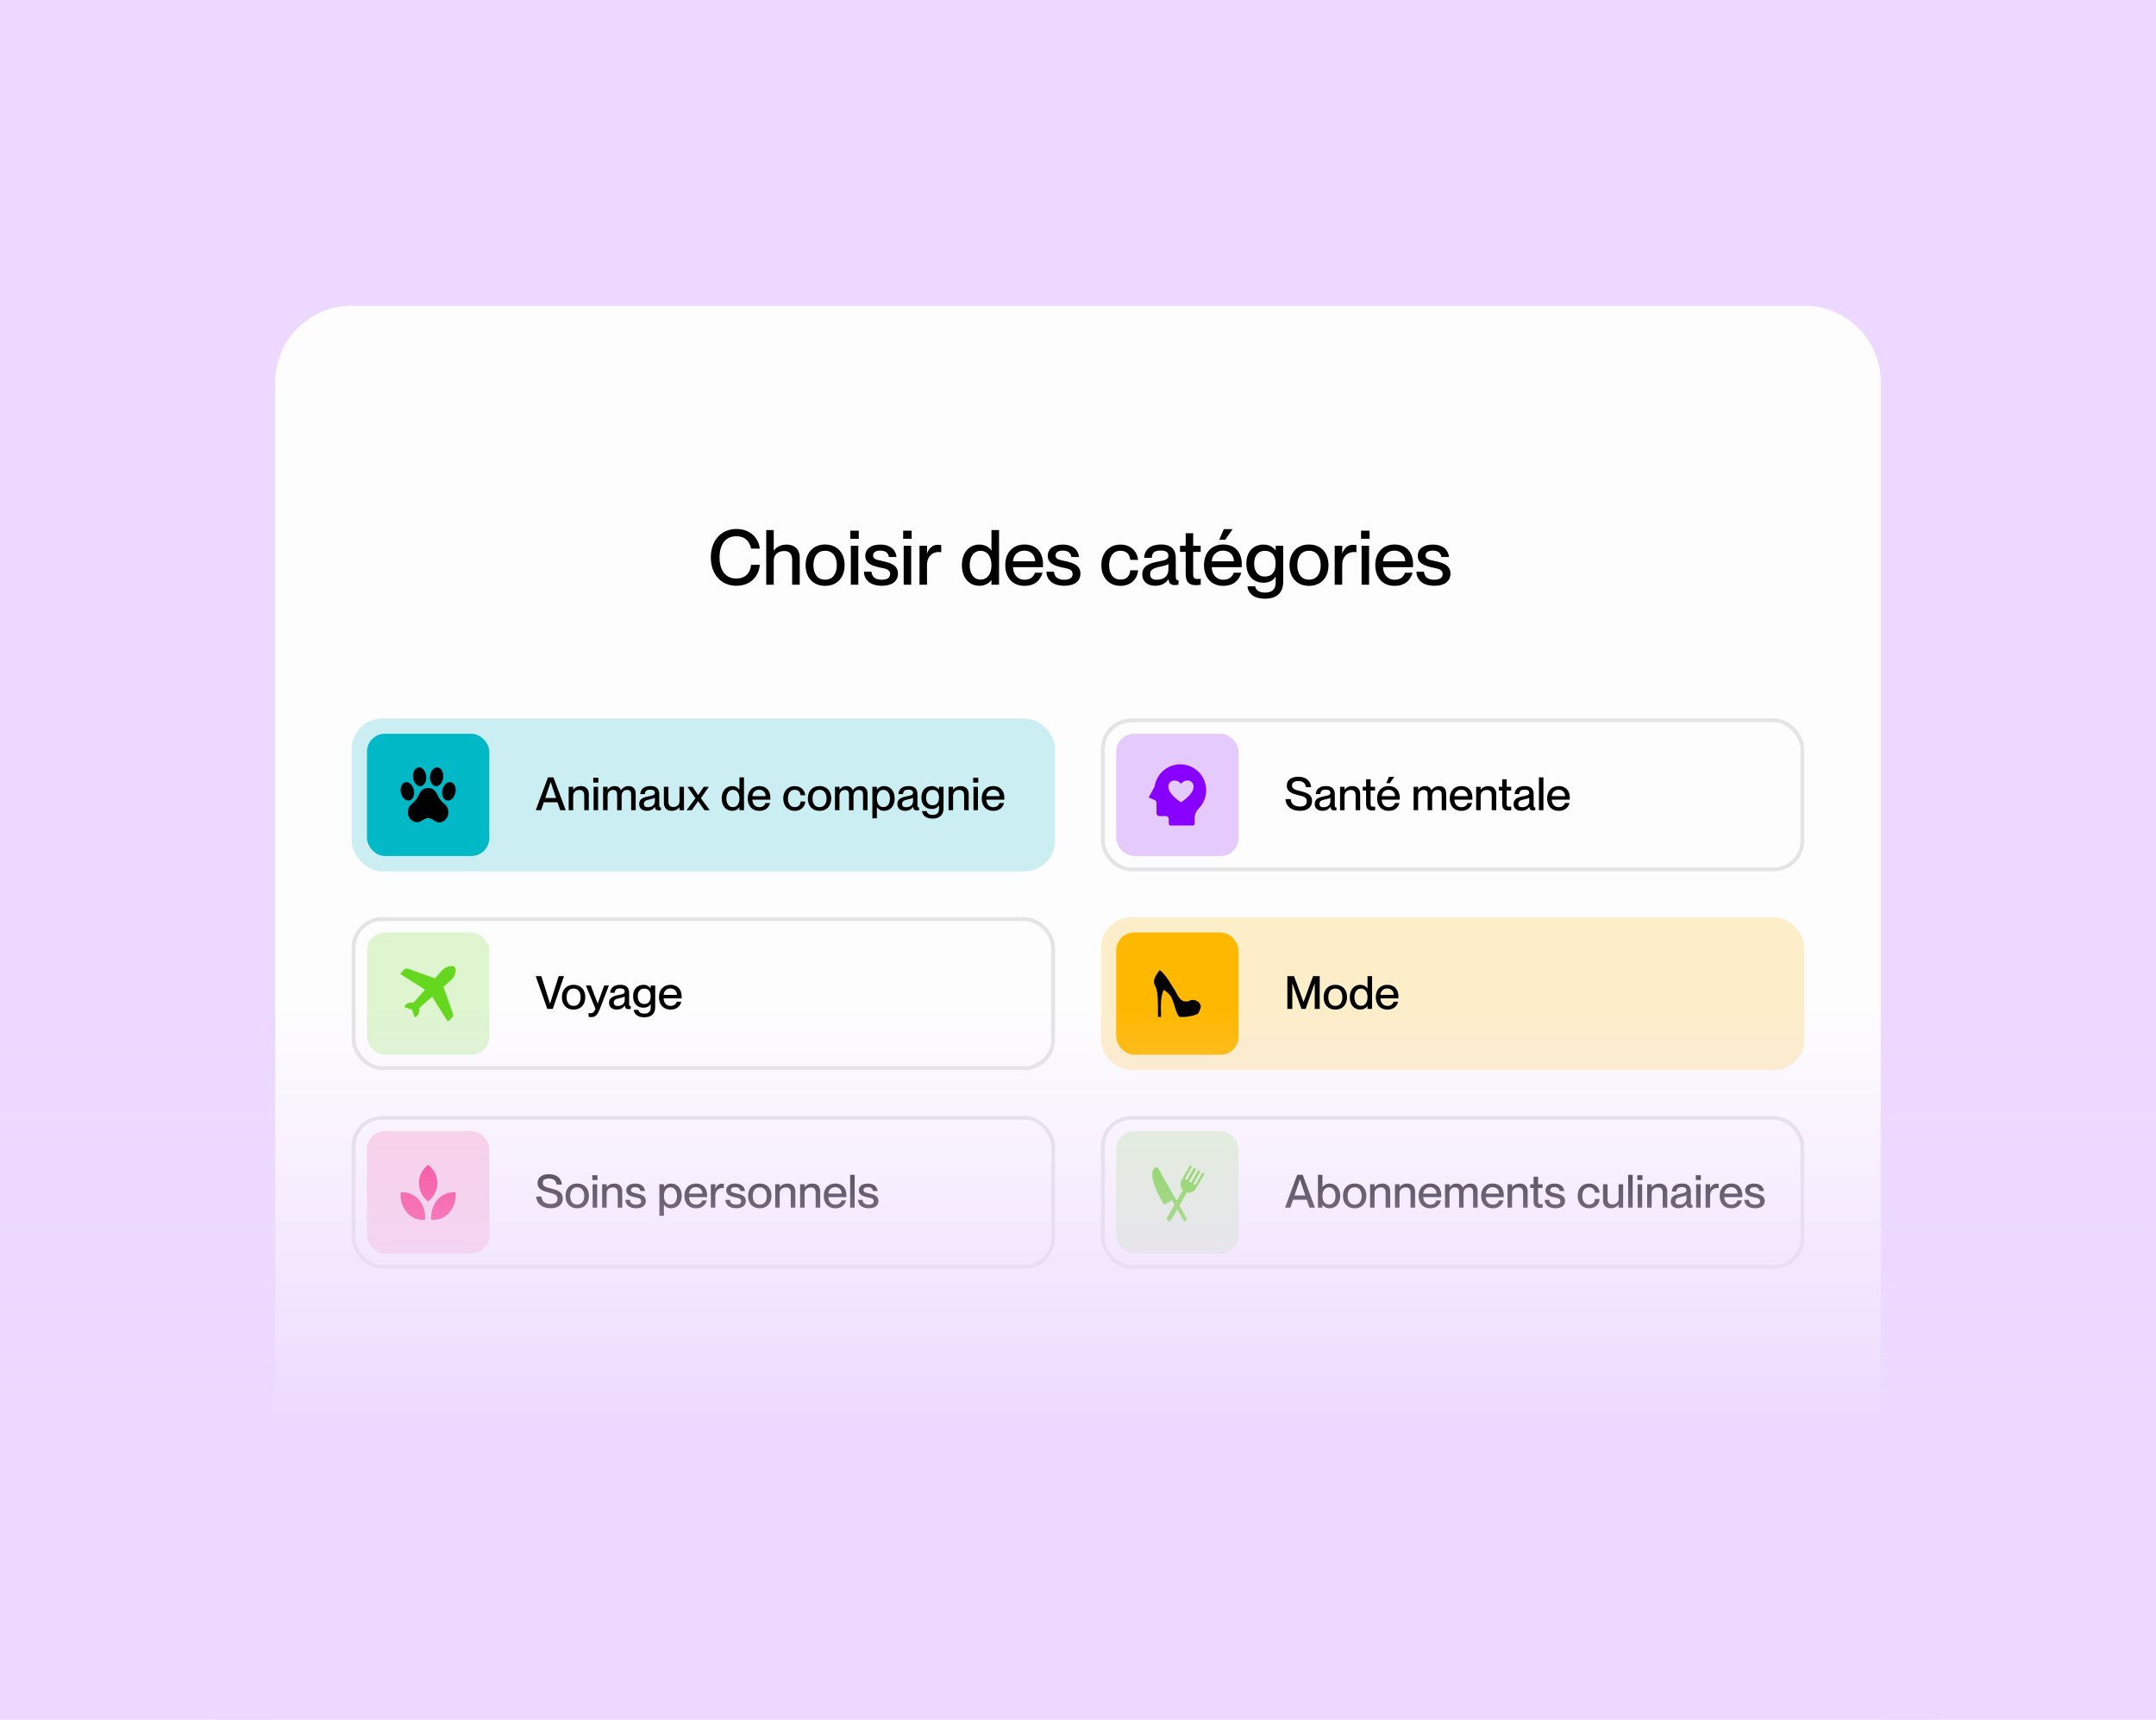 <svg width="564" height="450" viewBox="0 0 564 450" fill="none" xmlns="http://www.w3.org/2000/svg">
<rect width="564" height="450" fill="#EDD9FF"/>
<path d="M72 100C72 88.954 80.954 80 92 80H472C483.046 80 492 88.954 492 100V450H72V100Z" fill="#FDFDFD"/>
<rect opacity="0.2" x="92" y="188" width="184" height="40" rx="8" fill="#01B8C7"/>
<rect opacity="0.1" x="92.5" y="240.5" width="183" height="39" rx="7.5" stroke="black"/>
<rect opacity="0.1" x="92.5" y="292.5" width="183" height="39" rx="7.5" stroke="black"/>
<rect x="96" y="192" width="32" height="32" rx="4.706" fill="#01B8C7"/>
<g clip-path="url(#clip0_2806_1583)">
<path fill-rule="evenodd" clip-rule="evenodd" d="M111.495 203.076C111.639 204.429 110.985 205.606 110.035 205.707C109.085 205.807 108.198 204.792 108.055 203.439C107.912 202.087 108.566 200.909 109.516 200.809C110.466 200.708 111.352 201.723 111.495 203.076ZM115.94 203.445C116.084 202.093 115.43 200.915 114.479 200.815C113.529 200.714 112.643 201.729 112.5 203.082C112.356 204.435 113.01 205.612 113.96 205.713C114.911 205.813 115.797 204.798 115.94 203.445ZM117.219 211.875L117.171 211.715L117.075 211.46L117.011 211.3L116.835 210.98L116.595 210.676L116.274 210.388L115.906 210.052L115.602 209.764L115.313 209.445L115.073 209.125L114.849 208.789L114.609 208.341L114.465 208.037L114.288 207.702L114.064 207.334L113.808 206.998L113.632 206.822L113.455 206.662L113.215 206.486L112.927 206.358L112.559 206.23L112.19 206.182H111.806L111.437 206.23L110.909 206.422L110.396 206.774L110.06 207.11L109.852 207.43L109.644 207.798L109.371 208.357L109.115 208.853L108.827 209.237L108.474 209.684L107.433 210.644L107.337 210.724L107.097 211.06L106.905 211.444L106.793 211.923L106.729 212.355L106.713 212.835L106.761 213.155L106.905 213.602L107.113 214.018L107.337 214.306L107.626 214.594L108.01 214.85L108.458 215.057L108.795 215.137L109.307 215.153L109.804 215.042L110.108 214.898L110.236 214.802L110.524 214.642L110.797 214.482L111.037 214.338L111.293 214.226L111.501 214.13L111.742 214.066L111.998 214.05L112.302 214.098L112.527 214.146L112.895 214.322L113.343 214.546L113.712 214.786L114.048 214.978L114.384 215.121L114.705 215.185L114.977 215.201L115.201 215.185L115.554 215.089L116.002 214.882L116.322 214.658L116.659 214.322L116.899 214.002L117.107 213.57L117.235 213.155L117.283 212.803V212.435L117.267 212.227L117.219 211.875ZM119.117 207.453C119.411 206.134 118.893 204.897 117.961 204.689C117.029 204.482 116.034 205.383 115.74 206.702C115.446 208.021 115.963 209.258 116.896 209.466C117.828 209.673 118.822 208.772 119.117 207.453ZM108.26 206.702C108.554 208.021 108.037 209.258 107.104 209.466C106.172 209.673 105.178 208.772 104.883 207.453C104.589 206.134 105.107 204.897 106.039 204.689C106.971 204.482 107.966 205.383 108.26 206.702Z" fill="black"/>
</g>
<rect opacity="0.2" x="96" y="244" width="32" height="32" rx="4.706" fill="#64D71E"/>
<g clip-path="url(#clip1_2806_1583)">
<path d="M115.99 258.216L117.958 256.481C118.365 256.123 118.686 255.679 118.901 255.181C119.115 254.683 119.216 254.144 119.197 253.602C119.19 253.392 119.104 253.192 118.955 253.044C118.806 252.895 118.607 252.809 118.396 252.802C117.855 252.783 117.315 252.884 116.817 253.098C116.319 253.312 115.875 253.634 115.516 254.04L113.782 256.008L106.742 253.506C106.566 253.444 106.377 253.434 106.196 253.475C106.015 253.516 105.849 253.608 105.718 253.74L104.882 254.562C104.852 254.592 104.829 254.628 104.815 254.668C104.801 254.708 104.796 254.75 104.801 254.793C104.805 254.835 104.819 254.875 104.842 254.911C104.864 254.947 104.894 254.978 104.93 255L111.187 258.958L108.233 262.304L106.998 262.407C106.766 262.427 106.549 262.528 106.383 262.692L105.919 263.168C105.885 263.203 105.861 263.246 105.848 263.292C105.835 263.339 105.834 263.388 105.846 263.435C105.857 263.483 105.881 263.526 105.914 263.562C105.947 263.597 105.988 263.624 106.034 263.639L107.807 264.192L108.361 265.977C108.377 266.022 108.405 266.063 108.441 266.094C108.477 266.126 108.521 266.148 108.568 266.158C108.615 266.168 108.664 266.166 108.71 266.153C108.756 266.139 108.798 266.114 108.831 266.08L109.308 265.603C109.472 265.438 109.572 265.22 109.593 264.989L109.695 263.754L113.043 260.801L116.988 267.068C117.011 267.104 117.041 267.134 117.077 267.157C117.113 267.179 117.154 267.194 117.196 267.198C117.238 267.203 117.281 267.198 117.321 267.184C117.361 267.169 117.397 267.146 117.427 267.116L118.259 266.284C118.39 266.153 118.482 265.987 118.523 265.806C118.565 265.625 118.554 265.436 118.492 265.261L115.99 258.216Z" fill="#64D71E"/>
</g>
<rect opacity="0.2" x="96" y="296" width="32" height="32" rx="4.706" fill="#FD1774"/>
<g clip-path="url(#clip2_2806_1583)">
<path fill-rule="evenodd" clip-rule="evenodd" d="M112.527 305.253C113.757 306.438 114.4 307.963 114.4 309.601C114.4 311.238 113.698 312.763 112.527 313.949L112 314.401L111.474 313.949C110.244 312.763 109.6 311.238 109.6 309.601C109.6 307.963 110.244 306.382 111.474 305.253L112 304.801L112.527 305.253ZM105.43 312.001H104.801V312.709C104.801 314.479 105.378 316.073 106.479 317.312C107.581 318.552 108.998 319.201 110.519 319.201H110.571H111.201V318.493C111.201 316.722 110.624 315.129 109.522 313.889C108.42 312.65 107.004 312.001 105.43 312.001ZM119.201 312.001H118.571C117.05 312.001 115.581 312.65 114.479 313.889C113.378 315.129 112.801 316.781 112.801 318.493V319.201H113.43H113.483C115.004 319.201 116.42 318.552 117.522 317.312C118.624 316.073 119.201 314.42 119.201 312.709V312.001Z" fill="#FD1774"/>
</g>
<rect opacity="0.1" x="288.5" y="188.5" width="183" height="39" rx="7.5" stroke="black"/>
<rect opacity="0.2" x="288" y="240" width="184" height="40" rx="8" fill="#FFB800"/>
<rect opacity="0.1" x="288.5" y="292.5" width="183" height="39" rx="7.5" stroke="black"/>
<rect opacity="0.2" x="292" y="192" width="32" height="32" rx="4.706" fill="#8800FF"/>
<g clip-path="url(#clip3_2806_1583)">
<path fill-rule="evenodd" clip-rule="evenodd" d="M309.226 200.015C312.521 200.241 315.214 202.858 315.496 206.135C315.703 208.243 314.931 210.183 313.576 211.538C312.879 212.235 312.521 213.195 312.521 214.174V215.436C312.521 215.85 312.182 216.189 311.768 216.189H306.496C306.082 216.189 305.743 215.85 305.743 215.436V214.306C305.743 213.892 305.404 213.553 304.99 213.553H303.295C302.881 213.553 302.542 213.214 302.542 212.8V210.07C302.542 209.787 302.372 209.505 302.109 209.392L300.471 208.658L301.751 206.379C301.939 206.04 302.071 205.683 302.146 205.306C302.843 202.124 305.78 199.789 309.226 200.015ZM311.377 207.825C311.368 207.836 311.36 207.847 311.352 207.857C311.159 208.097 310.897 208.377 310.608 208.643C310.153 209.07 309.63 209.483 309.093 209.842C309.051 209.869 308.996 209.882 308.941 209.882C308.886 209.882 308.831 209.869 308.79 209.842C308.239 209.483 307.729 209.083 307.275 208.643C306.931 208.323 306.705 208.059 306.564 207.895C306.552 207.882 306.541 207.869 306.531 207.857C306.2 207.444 305.829 206.965 305.691 206.285C305.608 205.845 305.663 205.552 305.691 205.406C305.694 205.396 305.697 205.386 305.7 205.374C305.747 205.217 305.856 204.852 306.214 204.58C306.559 204.3 306.93 204.26 307.068 204.247C307.55 204.193 308.046 204.327 308.487 204.646C308.68 204.793 308.831 204.94 308.941 205.099C309.051 204.953 309.203 204.793 309.396 204.646C309.837 204.327 310.319 204.193 310.814 204.247C310.952 204.26 311.324 204.3 311.668 204.58C312.03 204.867 312.137 205.225 312.183 205.378C312.186 205.388 312.189 205.397 312.192 205.406C312.219 205.552 312.274 205.859 312.192 206.285C312.057 206.948 311.701 207.407 311.377 207.825Z" fill="#8800FF"/>
</g>
<rect x="292" y="244" width="32" height="32" rx="4.706" fill="#FFB800"/>
<path d="M314.097 263.178C313.621 261.452 311.684 261.667 311.663 261.67C311.654 261.67 311.642 261.674 311.633 261.68C310.86 262.073 310.201 262.167 309.616 261.966C308.885 261.717 308.283 261.025 307.662 259.72C307.584 259.554 307.49 259.387 307.387 259.223L305.599 256.376C304.62 254.814 303.475 253.911 303.464 253.901C303.423 253.872 303.364 253.878 303.334 253.917C302.288 255.221 301.422 256.607 302.156 257.918C302.217 258.026 302.286 258.154 302.349 258.297C302.351 258.301 302.351 258.303 302.353 258.307C302.399 258.405 302.439 258.512 302.473 258.62C302.967 260.203 302.938 262.991 302.913 265.688L302.909 266.018C302.909 266.045 302.919 266.068 302.938 266.086C302.955 266.103 302.98 266.115 303.003 266.115H303.634C303.659 266.115 303.683 266.103 303.701 266.084C303.718 266.066 303.727 266.041 303.727 266.016C303.634 263.128 303.62 260.414 304.463 258.985C304.823 259.233 306.285 260.296 306.597 261.361C306.805 261.852 306.987 262.382 307.159 262.91C307.161 262.915 307.163 262.921 307.165 262.927C307.226 263.114 307.285 263.302 307.345 263.488C307.819 264.984 308.188 266.167 308.815 266.113C310.453 266.157 311.891 265.921 313.091 265.407C313.34 265.301 313.537 265.104 313.644 264.856C313.818 264.454 314 263.861 314.093 263.544C314.105 263.503 314.112 263.464 314.114 263.422C314.118 263.412 314.118 263.401 314.116 263.391V263.381C314.122 263.314 314.114 263.244 314.097 263.178Z" fill="black"/>
<rect opacity="0.2" x="292" y="296" width="32" height="32" rx="4.706" fill="#64D71E"/>
<path d="M312.828 309.894C312.739 310.05 312.543 310.103 312.389 310.013C312.235 309.923 312.183 309.724 312.272 309.569L314.007 306.523L313.459 306.203L311.724 309.248C311.635 309.404 311.439 309.457 311.286 309.367C311.132 309.277 311.079 309.079 311.168 308.923L312.903 305.877L312.356 305.557L310.621 308.603C310.532 308.758 310.336 308.812 310.182 308.722C310.028 308.632 309.975 308.433 310.064 308.277L311.799 305.232L311.304 304.941L309.103 308.804C308.612 309.665 308.763 310.722 309.403 311.41L307.812 314.202L302.958 305.684C302.82 305.442 302.516 305.359 302.277 305.499C301.885 305.728 301.622 306.095 301.495 306.59C300.875 309.019 303.914 314.251 304.262 314.84L304.515 315.266L306.578 314.059L307.236 315.213L305.316 318.583C305.144 318.885 305.246 319.271 305.544 319.445C305.841 319.619 306.222 319.516 306.394 319.214L307.955 316.474L309.551 319.276C309.689 319.518 309.994 319.601 310.233 319.462C310.472 319.322 310.553 319.013 310.415 318.771L308.531 315.463L310.481 312.04C311.389 312.258 312.368 311.862 312.858 311.001L315.059 307.138L314.563 306.849L312.828 309.894Z" fill="#64D71E"/>
<path d="M196.467 143.56C196.207 142.16 195.327 140.32 192.587 140.32C189.427 140.32 188.227 143 188.227 145.84C188.227 148.7 189.427 151.38 192.587 151.38C195.347 151.38 196.327 149.54 196.467 147.8H198.767C198.447 150.98 196.227 153.28 192.607 153.28C188.547 153.28 185.947 150.16 185.947 145.86C185.947 141.54 188.567 138.42 192.627 138.42C196.227 138.42 198.427 140.7 198.767 143.56H196.467ZM207.224 146.46C207.224 145.1 206.624 144.18 205.164 144.18C203.484 144.18 202.404 145.2 202.404 146.74V153H200.444V138.7H202.404V144.08H202.444C202.984 143.3 204.044 142.5 205.804 142.5C207.684 142.5 209.204 143.58 209.204 145.92V153H207.224V146.46ZM215.846 153.3C212.666 153.3 210.746 151.1 210.746 147.9C210.746 144.72 212.666 142.48 215.846 142.48C219.026 142.48 220.946 144.7 220.946 147.88C220.946 151.08 219.026 153.3 215.846 153.3ZM215.846 151.68C217.926 151.68 218.906 150.02 218.906 147.9C218.906 145.76 217.926 144.12 215.846 144.12C213.746 144.12 212.786 145.76 212.786 147.9C212.786 150.02 213.746 151.68 215.846 151.68ZM222.433 138.86H224.653V140.98H222.433V138.86ZM222.573 142.8H224.533V153H222.573V142.8ZM230.997 146.84C232.857 147.28 234.897 147.82 234.897 150.1C234.897 152.08 233.377 153.28 230.697 153.28C227.597 153.28 226.057 151.68 225.997 149.6H227.977C228.077 150.78 228.777 151.7 230.677 151.7C232.397 151.7 232.857 150.94 232.857 150.2C232.857 148.92 231.497 148.78 230.177 148.5C228.397 148.1 226.357 147.56 226.357 145.44C226.357 143.68 227.777 142.5 230.257 142.5C233.037 142.5 234.377 144 234.517 145.76H232.537C232.397 144.98 231.997 144.08 230.277 144.08C228.977 144.08 228.397 144.6 228.397 145.36C228.397 146.42 229.537 146.5 230.997 146.84ZM236.261 138.86H238.481V140.98H236.261V138.86ZM236.401 142.8H238.361V153H236.401V142.8ZM240.542 142.8H242.502V144.74H242.542C243.062 143.46 243.902 142.56 245.282 142.56C245.642 142.56 245.922 142.58 246.222 142.62V144.5C245.962 144.46 245.782 144.44 245.562 144.44C243.782 144.44 242.502 145.78 242.502 147.72V153H240.542V142.8ZM259.325 144.04H259.365V138.7H261.345V153H259.365V151.8H259.325C258.785 152.52 257.785 153.28 256.185 153.28C253.585 153.28 251.625 151.26 251.625 147.9C251.625 144.54 253.585 142.5 256.185 142.5C257.785 142.5 258.785 143.24 259.325 144.04ZM256.505 151.66C258.265 151.66 259.365 150.2 259.365 147.9C259.365 145.58 258.265 144.14 256.505 144.14C254.585 144.14 253.665 145.9 253.665 147.9C253.665 149.9 254.585 151.66 256.505 151.66ZM268.013 153.3C264.773 153.3 262.973 151 262.973 147.88C262.973 144.68 264.893 142.48 268.013 142.48C271.113 142.48 272.853 144.52 272.853 147.68C272.853 147.96 272.853 148.26 272.833 148.42H264.993C265.033 150.14 266.033 151.7 268.053 151.7C269.853 151.7 270.533 150.54 270.733 149.86H272.713C272.193 151.82 270.693 153.3 268.013 153.3ZM267.953 144.08C266.313 144.08 265.113 145.2 264.993 146.88H270.793C270.793 145.28 269.693 144.08 267.953 144.08ZM278.731 146.84C280.591 147.28 282.631 147.82 282.631 150.1C282.631 152.08 281.111 153.28 278.431 153.28C275.331 153.28 273.791 151.68 273.731 149.6H275.711C275.811 150.78 276.511 151.7 278.411 151.7C280.131 151.7 280.591 150.94 280.591 150.2C280.591 148.92 279.231 148.78 277.911 148.5C276.131 148.1 274.091 147.56 274.091 145.44C274.091 143.68 275.511 142.5 277.991 142.5C280.771 142.5 282.111 144 282.251 145.76H280.271C280.131 144.98 279.731 144.08 278.011 144.08C276.711 144.08 276.131 144.6 276.131 145.36C276.131 146.42 277.271 146.5 278.731 146.84ZM295.67 146.5C295.59 145.44 294.99 144.12 293.11 144.12C290.95 144.12 290.15 145.98 290.15 147.9C290.15 149.82 290.95 151.66 293.11 151.66C294.99 151.66 295.59 150.38 295.67 149.22H297.71C297.57 151.56 295.73 153.3 293.13 153.3C290.09 153.3 288.11 151.1 288.11 147.9C288.11 144.7 290.09 142.5 293.11 142.5C295.73 142.5 297.47 144.2 297.71 146.5H295.67ZM302.152 153.28C300.112 153.28 298.812 152.1 298.812 150.36C298.812 148.08 300.532 147.42 303.072 146.92C304.672 146.62 305.652 146.42 305.652 145.42C305.652 144.68 305.212 144.06 303.712 144.06C301.932 144.06 301.392 144.62 301.292 145.98H299.292C299.392 144.02 300.672 142.48 303.792 142.48C305.892 142.48 307.572 143.36 307.572 146V150.68C307.572 151.42 307.672 151.8 308.052 151.8C308.112 151.8 308.172 151.8 308.292 151.78V152.98C307.952 153.06 307.612 153.1 307.292 153.1C306.332 153.1 305.792 152.72 305.692 151.56H305.652C304.972 152.62 303.812 153.28 302.152 153.28ZM302.592 151.7C304.352 151.7 305.652 150.8 305.652 149.02V147.56C305.332 147.86 304.452 148.08 303.412 148.3C301.612 148.68 300.872 149.16 300.872 150.22C300.872 151.18 301.372 151.7 302.592 151.7ZM308.69 142.8H310.17V139.52H312.13V142.8H314.09V144.42H312.13V150.18C312.13 151.26 312.43 151.5 313.27 151.5C313.59 151.5 313.75 151.48 314.11 151.42V153C313.59 153.1 313.29 153.12 312.85 153.12C311.19 153.12 310.17 152.48 310.17 150.12V144.42H308.69V142.8ZM320.145 138.46H322.445L320.525 141.22H318.965L320.145 138.46ZM320.005 153.3C316.765 153.3 314.965 151 314.965 147.88C314.965 144.68 316.885 142.48 320.005 142.48C323.105 142.48 324.845 144.52 324.845 147.68C324.845 147.96 324.845 148.26 324.825 148.42H316.985C317.025 150.14 318.025 151.7 320.045 151.7C321.845 151.7 322.525 150.54 322.725 149.86H324.705C324.185 151.82 322.685 153.3 320.005 153.3ZM319.945 144.08C318.305 144.08 317.105 145.2 316.985 146.88H322.785C322.785 145.28 321.685 144.08 319.945 144.08ZM333.719 152.32V150.94H333.679C333.119 151.76 332.179 152.48 330.539 152.48C327.999 152.48 326.039 150.76 326.039 147.5C326.039 144.22 327.999 142.5 330.539 142.5C332.179 142.5 333.119 143.28 333.679 144H333.719V142.8H335.679V152.2C335.679 155.28 333.819 156.66 330.899 156.66C327.979 156.66 326.519 155.26 326.319 153.42H328.339C328.539 154.34 329.239 155.06 330.899 155.06C332.759 155.06 333.719 154.24 333.719 152.32ZM330.899 144.14C328.979 144.14 328.079 145.58 328.079 147.5C328.079 149.42 328.979 150.86 330.899 150.86C332.659 150.86 333.699 149.72 333.699 147.5C333.699 145.26 332.659 144.14 330.899 144.14ZM342.429 153.3C339.249 153.3 337.329 151.1 337.329 147.9C337.329 144.72 339.249 142.48 342.429 142.48C345.609 142.48 347.529 144.7 347.529 147.88C347.529 151.08 345.609 153.3 342.429 153.3ZM342.429 151.68C344.509 151.68 345.489 150.02 345.489 147.9C345.489 145.76 344.509 144.12 342.429 144.12C340.329 144.12 339.369 145.76 339.369 147.9C339.369 150.02 340.329 151.68 342.429 151.68ZM349.155 142.8H351.115V144.74H351.155C351.675 143.46 352.515 142.56 353.895 142.56C354.255 142.56 354.535 142.58 354.835 142.62V144.5C354.575 144.46 354.395 144.44 354.175 144.44C352.395 144.44 351.115 145.78 351.115 147.72V153H349.155V142.8ZM356.046 138.86H358.266V140.98H356.046V138.86ZM356.186 142.8H358.146V153H356.186V142.8ZM364.81 153.3C361.57 153.3 359.77 151 359.77 147.88C359.77 144.68 361.69 142.48 364.81 142.48C367.91 142.48 369.65 144.52 369.65 147.68C369.65 147.96 369.65 148.26 369.63 148.42H361.79C361.83 150.14 362.83 151.7 364.85 151.7C366.65 151.7 367.33 150.54 367.53 149.86H369.51C368.99 151.82 367.49 153.3 364.81 153.3ZM364.75 144.08C363.11 144.08 361.91 145.2 361.79 146.88H367.59C367.59 145.28 366.49 144.08 364.75 144.08ZM375.528 146.84C377.388 147.28 379.428 147.82 379.428 150.1C379.428 152.08 377.908 153.28 375.228 153.28C372.128 153.28 370.588 151.68 370.528 149.6H372.508C372.608 150.78 373.308 151.7 375.208 151.7C376.928 151.7 377.388 150.94 377.388 150.2C377.388 148.92 376.028 148.78 374.708 148.5C372.928 148.1 370.888 147.56 370.888 145.44C370.888 143.68 372.308 142.5 374.788 142.5C377.568 142.5 378.908 144 379.048 145.76H377.068C376.928 144.98 376.528 144.08 374.808 144.08C373.508 144.08 372.928 144.6 372.928 145.36C372.928 146.42 374.068 146.5 375.528 146.84Z" fill="black"/>
<path d="M145.844 209.936H142.256L141.548 212H140.156L143.348 203.42H144.776L147.992 212H146.552L145.844 209.936ZM142.64 208.82H145.46L144.068 204.644H144.044L142.64 208.82ZM148.769 212V205.88H149.945V206.648H149.969C150.293 206.18 150.929 205.7 151.985 205.7C153.113 205.7 154.025 206.348 154.025 207.752V212H152.837V208.076C152.837 207.26 152.477 206.708 151.601 206.708C150.593 206.708 149.945 207.32 149.945 208.244V212H148.769ZM155.2 203.516H156.532V204.788H155.2V203.516ZM155.284 205.88H156.46V212H155.284V205.88ZM157.769 212V205.88H158.945V206.648H158.969C159.293 206.18 159.857 205.7 160.781 205.7C161.633 205.7 162.149 206.084 162.401 206.768H162.425C162.869 206.18 163.481 205.7 164.429 205.7C165.665 205.7 166.289 206.444 166.289 207.752V212H165.113V208.076C165.113 207.26 164.945 206.708 164.045 206.708C163.169 206.708 162.617 207.32 162.617 208.244V212H161.441V208.076C161.441 207.26 161.273 206.708 160.373 206.708C159.497 206.708 158.945 207.32 158.945 208.244V212H157.769ZM169.211 212.168C167.987 212.168 167.207 211.46 167.207 210.416C167.207 209.048 168.239 208.652 169.763 208.352C170.723 208.172 171.311 208.052 171.311 207.452C171.311 207.008 171.047 206.636 170.147 206.636C169.079 206.636 168.755 206.972 168.695 207.788H167.495C167.555 206.612 168.323 205.688 170.195 205.688C171.455 205.688 172.463 206.216 172.463 207.8V210.608C172.463 211.052 172.523 211.28 172.751 211.28C172.787 211.28 172.823 211.28 172.895 211.268V211.988C172.691 212.036 172.487 212.06 172.295 212.06C171.719 212.06 171.395 211.832 171.335 211.136H171.311C170.903 211.772 170.207 212.168 169.211 212.168ZM169.475 211.22C170.531 211.22 171.311 210.68 171.311 209.612V208.736C171.119 208.916 170.591 209.048 169.967 209.18C168.887 209.408 168.443 209.696 168.443 210.332C168.443 210.908 168.743 211.22 169.475 211.22ZM174.857 209.792C174.857 210.62 175.217 211.172 176.093 211.172C177.101 211.172 177.749 210.56 177.749 209.636V205.88H178.925V212H177.749V211.232H177.725C177.401 211.7 176.765 212.168 175.709 212.168C174.581 212.168 173.669 211.52 173.669 210.116V205.88H174.857V209.792ZM179.816 205.88H181.172L182.624 208.064H182.648L184.088 205.88H185.432L183.344 208.868L185.672 212H184.28L182.636 209.66H182.612L180.992 212H179.612L181.928 208.868L179.816 205.88ZM193.414 206.624H193.438V203.42H194.626V212H193.438V211.28H193.414C193.09 211.712 192.49 212.168 191.53 212.168C189.97 212.168 188.794 210.956 188.794 208.94C188.794 206.924 189.97 205.7 191.53 205.7C192.49 205.7 193.09 206.144 193.414 206.624ZM191.722 211.196C192.778 211.196 193.438 210.32 193.438 208.94C193.438 207.548 192.778 206.684 191.722 206.684C190.57 206.684 190.018 207.74 190.018 208.94C190.018 210.14 190.57 211.196 191.722 211.196ZM198.626 212.18C196.682 212.18 195.602 210.8 195.602 208.928C195.602 207.008 196.754 205.688 198.626 205.688C200.486 205.688 201.53 206.912 201.53 208.808C201.53 208.976 201.53 209.156 201.518 209.252H196.814C196.838 210.284 197.438 211.22 198.65 211.22C199.73 211.22 200.138 210.524 200.258 210.116H201.446C201.134 211.292 200.234 212.18 198.626 212.18ZM198.59 206.648C197.606 206.648 196.886 207.32 196.814 208.328H200.294C200.294 207.368 199.634 206.648 198.59 206.648ZM209.431 208.1C209.383 207.464 209.023 206.672 207.895 206.672C206.599 206.672 206.119 207.788 206.119 208.94C206.119 210.092 206.599 211.196 207.895 211.196C209.023 211.196 209.383 210.428 209.431 209.732H210.655C210.571 211.136 209.467 212.18 207.907 212.18C206.083 212.18 204.895 210.86 204.895 208.94C204.895 207.02 206.083 205.7 207.895 205.7C209.467 205.7 210.511 206.72 210.655 208.1H209.431ZM214.389 212.18C212.481 212.18 211.329 210.86 211.329 208.94C211.329 207.032 212.481 205.688 214.389 205.688C216.297 205.688 217.449 207.02 217.449 208.928C217.449 210.848 216.297 212.18 214.389 212.18ZM214.389 211.208C215.637 211.208 216.225 210.212 216.225 208.94C216.225 207.656 215.637 206.672 214.389 206.672C213.129 206.672 212.553 207.656 212.553 208.94C212.553 210.212 213.129 211.208 214.389 211.208ZM218.425 212V205.88H219.601V206.648H219.625C219.949 206.18 220.513 205.7 221.437 205.7C222.289 205.7 222.805 206.084 223.057 206.768H223.081C223.525 206.18 224.137 205.7 225.085 205.7C226.321 205.7 226.945 206.444 226.945 207.752V212H225.769V208.076C225.769 207.26 225.601 206.708 224.701 206.708C223.825 206.708 223.273 207.32 223.273 208.244V212H222.097V208.076C222.097 207.26 221.929 206.708 221.029 206.708C220.153 206.708 219.601 207.32 219.601 208.244V212H218.425ZM229.41 211.244H229.386V214.124H228.21V205.88H229.386V206.6H229.41C229.746 206.168 230.334 205.7 231.294 205.7C232.854 205.7 234.042 206.924 234.042 208.94C234.042 210.956 232.854 212.168 231.294 212.168C230.334 212.168 229.746 211.736 229.41 211.244ZM231.102 206.684C230.046 206.684 229.398 207.548 229.398 208.94C229.398 210.32 230.046 211.196 231.102 211.196C232.254 211.196 232.806 210.14 232.806 208.94C232.806 207.74 232.254 206.684 231.102 206.684ZM236.747 212.168C235.523 212.168 234.743 211.46 234.743 210.416C234.743 209.048 235.775 208.652 237.299 208.352C238.259 208.172 238.847 208.052 238.847 207.452C238.847 207.008 238.583 206.636 237.683 206.636C236.615 206.636 236.291 206.972 236.231 207.788H235.031C235.091 206.612 235.859 205.688 237.731 205.688C238.991 205.688 239.999 206.216 239.999 207.8V210.608C239.999 211.052 240.059 211.28 240.287 211.28C240.323 211.28 240.359 211.28 240.431 211.268V211.988C240.227 212.036 240.023 212.06 239.831 212.06C239.255 212.06 238.931 211.832 238.871 211.136H238.847C238.439 211.772 237.743 212.168 236.747 212.168ZM237.011 211.22C238.067 211.22 238.847 210.68 238.847 209.612V208.736C238.655 208.916 238.127 209.048 237.503 209.18C236.423 209.408 235.979 209.696 235.979 210.332C235.979 210.908 236.279 211.22 237.011 211.22ZM245.644 211.592V210.764H245.62C245.284 211.256 244.72 211.688 243.736 211.688C242.212 211.688 241.036 210.656 241.036 208.7C241.036 206.732 242.212 205.7 243.736 205.7C244.72 205.7 245.284 206.168 245.62 206.6H245.644V205.88H246.82V211.52C246.82 213.368 245.704 214.196 243.952 214.196C242.2 214.196 241.324 213.356 241.204 212.252H242.416C242.536 212.804 242.956 213.236 243.952 213.236C245.068 213.236 245.644 212.744 245.644 211.592ZM243.952 206.684C242.8 206.684 242.26 207.548 242.26 208.7C242.26 209.852 242.8 210.716 243.952 210.716C245.008 210.716 245.632 210.032 245.632 208.7C245.632 207.356 245.008 206.684 243.952 206.684ZM248.144 212V205.88H249.32V206.648H249.344C249.668 206.18 250.304 205.7 251.36 205.7C252.488 205.7 253.4 206.348 253.4 207.752V212H252.212V208.076C252.212 207.26 251.852 206.708 250.976 206.708C249.968 206.708 249.32 207.32 249.32 208.244V212H248.144ZM254.575 203.516H255.907V204.788H254.575V203.516ZM254.659 205.88H255.835V212H254.659V205.88ZM259.833 212.18C257.889 212.18 256.809 210.8 256.809 208.928C256.809 207.008 257.961 205.688 259.833 205.688C261.693 205.688 262.737 206.912 262.737 208.808C262.737 208.976 262.737 209.156 262.725 209.252H258.021C258.045 210.284 258.645 211.22 259.857 211.22C260.937 211.22 261.345 210.524 261.465 210.116H262.653C262.341 211.292 261.441 212.18 259.833 212.18ZM259.797 206.648C258.813 206.648 258.093 207.32 258.021 208.328H261.501C261.501 207.368 260.841 206.648 259.797 206.648Z" fill="black"/>
<path d="M140.144 255.42H141.608L143.876 262.608H143.9L146.156 255.42H147.548L144.596 264H143.168L140.144 255.42ZM150.053 264.18C148.145 264.18 146.993 262.86 146.993 260.94C146.993 259.032 148.145 257.688 150.053 257.688C151.961 257.688 153.113 259.02 153.113 260.928C153.113 262.848 151.961 264.18 150.053 264.18ZM150.053 263.208C151.301 263.208 151.889 262.212 151.889 260.94C151.889 259.656 151.301 258.672 150.053 258.672C148.793 258.672 148.217 259.656 148.217 260.94C148.217 262.212 148.793 263.208 150.053 263.208ZM155.751 263.94L153.267 257.88H154.551L156.339 262.56H156.363L158.055 257.88H159.279L156.867 264.144C156.267 265.656 155.679 266.148 154.731 266.148C154.467 266.148 154.287 266.124 153.975 266.064V265.104C154.179 265.128 154.287 265.14 154.479 265.14C154.959 265.14 155.499 264.9 155.751 263.94ZM161.325 264.168C160.101 264.168 159.321 263.46 159.321 262.416C159.321 261.048 160.353 260.652 161.877 260.352C162.837 260.172 163.425 260.052 163.425 259.452C163.425 259.008 163.161 258.636 162.261 258.636C161.193 258.636 160.869 258.972 160.809 259.788H159.609C159.669 258.612 160.437 257.688 162.309 257.688C163.569 257.688 164.577 258.216 164.577 259.8V262.608C164.577 263.052 164.637 263.28 164.865 263.28C164.901 263.28 164.937 263.28 165.009 263.268V263.988C164.805 264.036 164.601 264.06 164.409 264.06C163.833 264.06 163.509 263.832 163.449 263.136H163.425C163.017 263.772 162.321 264.168 161.325 264.168ZM161.589 263.22C162.645 263.22 163.425 262.68 163.425 261.612V260.736C163.233 260.916 162.705 261.048 162.081 261.18C161.001 261.408 160.557 261.696 160.557 262.332C160.557 262.908 160.857 263.22 161.589 263.22ZM170.222 263.592V262.764H170.198C169.862 263.256 169.298 263.688 168.314 263.688C166.79 263.688 165.614 262.656 165.614 260.7C165.614 258.732 166.79 257.7 168.314 257.7C169.298 257.7 169.862 258.168 170.198 258.6H170.222V257.88H171.398V263.52C171.398 265.368 170.282 266.196 168.53 266.196C166.778 266.196 165.902 265.356 165.782 264.252H166.994C167.114 264.804 167.534 265.236 168.53 265.236C169.646 265.236 170.222 264.744 170.222 263.592ZM168.53 258.684C167.378 258.684 166.838 259.548 166.838 260.7C166.838 261.852 167.378 262.716 168.53 262.716C169.586 262.716 170.21 262.032 170.21 260.7C170.21 259.356 169.586 258.684 168.53 258.684ZM175.411 264.18C173.467 264.18 172.387 262.8 172.387 260.928C172.387 259.008 173.539 257.688 175.411 257.688C177.271 257.688 178.315 258.912 178.315 260.808C178.315 260.976 178.315 261.156 178.303 261.252H173.599C173.623 262.284 174.223 263.22 175.435 263.22C176.515 263.22 176.923 262.524 177.043 262.116H178.231C177.919 263.292 177.019 264.18 175.411 264.18ZM175.375 258.648C174.391 258.648 173.671 259.32 173.599 260.328H177.079C177.079 259.368 176.419 258.648 175.375 258.648Z" fill="black"/>
<path d="M144.008 310.96C145.664 311.38 147.224 311.776 147.224 313.588C147.224 315.064 146.216 316.168 144.08 316.168C141.908 316.168 140.372 315.04 140.288 313.108H141.656C141.752 314.26 142.436 315.04 144.044 315.04C145.412 315.04 145.844 314.44 145.844 313.66C145.844 312.568 145.004 312.412 143.444 312.016C142.1 311.668 140.624 311.224 140.624 309.592C140.624 308.104 141.776 307.252 143.624 307.252C145.58 307.252 146.852 308.248 146.984 309.976H145.604C145.472 308.944 144.884 308.38 143.624 308.38C142.556 308.38 141.992 308.776 141.992 309.52C141.992 310.48 142.904 310.684 144.008 310.96ZM151.002 316.18C149.094 316.18 147.942 314.86 147.942 312.94C147.942 311.032 149.094 309.688 151.002 309.688C152.91 309.688 154.062 311.02 154.062 312.928C154.062 314.848 152.91 316.18 151.002 316.18ZM151.002 315.208C152.25 315.208 152.838 314.212 152.838 312.94C152.838 311.656 152.25 310.672 151.002 310.672C149.742 310.672 149.166 311.656 149.166 312.94C149.166 314.212 149.742 315.208 151.002 315.208ZM154.954 307.516H156.286V308.788H154.954V307.516ZM155.038 309.88H156.214V316H155.038V309.88ZM157.522 316V309.88H158.698V310.648H158.722C159.046 310.18 159.682 309.7 160.738 309.7C161.866 309.7 162.778 310.348 162.778 311.752V316H161.59V312.076C161.59 311.26 161.23 310.708 160.354 310.708C159.346 310.708 158.698 311.32 158.698 312.244V316H157.522ZM166.608 312.304C167.724 312.568 168.948 312.892 168.948 314.26C168.948 315.448 168.036 316.168 166.428 316.168C164.568 316.168 163.644 315.208 163.608 313.96H164.796C164.856 314.668 165.276 315.22 166.416 315.22C167.448 315.22 167.724 314.764 167.724 314.32C167.724 313.552 166.908 313.468 166.116 313.3C165.048 313.06 163.824 312.736 163.824 311.464C163.824 310.408 164.676 309.7 166.164 309.7C167.832 309.7 168.636 310.6 168.72 311.656H167.532C167.448 311.188 167.208 310.648 166.176 310.648C165.396 310.648 165.048 310.96 165.048 311.416C165.048 312.052 165.732 312.1 166.608 312.304ZM173.699 315.244H173.675V318.124H172.499V309.88H173.675V310.6H173.699C174.035 310.168 174.623 309.7 175.583 309.7C177.143 309.7 178.331 310.924 178.331 312.94C178.331 314.956 177.143 316.168 175.583 316.168C174.623 316.168 174.035 315.736 173.699 315.244ZM175.391 310.684C174.335 310.684 173.687 311.548 173.687 312.94C173.687 314.32 174.335 315.196 175.391 315.196C176.543 315.196 177.095 314.14 177.095 312.94C177.095 311.74 176.543 310.684 175.391 310.684ZM182.068 316.18C180.124 316.18 179.044 314.8 179.044 312.928C179.044 311.008 180.196 309.688 182.068 309.688C183.928 309.688 184.972 310.912 184.972 312.808C184.972 312.976 184.972 313.156 184.96 313.252H180.256C180.28 314.284 180.88 315.22 182.092 315.22C183.172 315.22 183.58 314.524 183.7 314.116H184.888C184.576 315.292 183.676 316.18 182.068 316.18ZM182.032 310.648C181.048 310.648 180.328 311.32 180.256 312.328H183.736C183.736 311.368 183.076 310.648 182.032 310.648ZM185.952 309.88H187.128V311.044H187.152C187.464 310.276 187.968 309.736 188.796 309.736C189.012 309.736 189.18 309.748 189.36 309.772V310.9C189.204 310.876 189.096 310.864 188.964 310.864C187.896 310.864 187.128 311.668 187.128 312.832V316H185.952V309.88ZM192.764 312.304C193.88 312.568 195.104 312.892 195.104 314.26C195.104 315.448 194.192 316.168 192.584 316.168C190.724 316.168 189.8 315.208 189.764 313.96H190.952C191.012 314.668 191.432 315.22 192.572 315.22C193.604 315.22 193.88 314.764 193.88 314.32C193.88 313.552 193.064 313.468 192.272 313.3C191.204 313.06 189.98 312.736 189.98 311.464C189.98 310.408 190.832 309.7 192.32 309.7C193.988 309.7 194.792 310.6 194.876 311.656H193.688C193.604 311.188 193.364 310.648 192.332 310.648C191.552 310.648 191.204 310.96 191.204 311.416C191.204 312.052 191.888 312.1 192.764 312.304ZM198.756 316.18C196.848 316.18 195.696 314.86 195.696 312.94C195.696 311.032 196.848 309.688 198.756 309.688C200.664 309.688 201.816 311.02 201.816 312.928C201.816 314.848 200.664 316.18 198.756 316.18ZM198.756 315.208C200.004 315.208 200.592 314.212 200.592 312.94C200.592 311.656 200.004 310.672 198.756 310.672C197.496 310.672 196.92 311.656 196.92 312.94C196.92 314.212 197.496 315.208 198.756 315.208ZM202.792 316V309.88H203.968V310.648H203.992C204.316 310.18 204.952 309.7 206.008 309.7C207.136 309.7 208.048 310.348 208.048 311.752V316H206.86V312.076C206.86 311.26 206.5 310.708 205.624 310.708C204.616 310.708 203.968 311.32 203.968 312.244V316H202.792ZM209.308 316V309.88H210.484V310.648H210.508C210.832 310.18 211.468 309.7 212.524 309.7C213.652 309.7 214.564 310.348 214.564 311.752V316H213.376V312.076C213.376 311.26 213.016 310.708 212.14 310.708C211.132 310.708 210.484 311.32 210.484 312.244V316H209.308ZM218.513 316.18C216.569 316.18 215.489 314.8 215.489 312.928C215.489 311.008 216.641 309.688 218.513 309.688C220.373 309.688 221.417 310.912 221.417 312.808C221.417 312.976 221.417 313.156 221.405 313.252H216.701C216.725 314.284 217.325 315.22 218.537 315.22C219.617 315.22 220.025 314.524 220.145 314.116H221.333C221.021 315.292 220.121 316.18 218.513 316.18ZM218.477 310.648C217.493 310.648 216.773 311.32 216.701 312.328H220.181C220.181 311.368 219.521 310.648 218.477 310.648ZM222.397 307.42H223.573V316H222.397V307.42ZM227.452 312.304C228.568 312.568 229.792 312.892 229.792 314.26C229.792 315.448 228.88 316.168 227.271 316.168C225.412 316.168 224.488 315.208 224.452 313.96H225.64C225.7 314.668 226.12 315.22 227.26 315.22C228.292 315.22 228.568 314.764 228.568 314.32C228.568 313.552 227.752 313.468 226.96 313.3C225.892 313.06 224.668 312.736 224.668 311.464C224.668 310.408 225.52 309.7 227.008 309.7C228.676 309.7 229.48 310.6 229.564 311.656H228.376C228.292 311.188 228.052 310.648 227.02 310.648C226.24 310.648 225.892 310.96 225.892 311.416C225.892 312.052 226.576 312.1 227.452 312.304Z" fill="black"/>
<path d="M340.008 206.96C341.664 207.38 343.224 207.776 343.224 209.588C343.224 211.064 342.216 212.168 340.08 212.168C337.908 212.168 336.372 211.04 336.288 209.108H337.656C337.752 210.26 338.436 211.04 340.044 211.04C341.412 211.04 341.844 210.44 341.844 209.66C341.844 208.568 341.004 208.412 339.444 208.016C338.1 207.668 336.624 207.224 336.624 205.592C336.624 204.104 337.776 203.252 339.624 203.252C341.58 203.252 342.852 204.248 342.984 205.976H341.604C341.472 204.944 340.884 204.38 339.624 204.38C338.556 204.38 337.992 204.776 337.992 205.52C337.992 206.48 338.904 206.684 340.008 206.96ZM345.922 212.168C344.698 212.168 343.918 211.46 343.918 210.416C343.918 209.048 344.95 208.652 346.474 208.352C347.434 208.172 348.022 208.052 348.022 207.452C348.022 207.008 347.758 206.636 346.858 206.636C345.79 206.636 345.466 206.972 345.406 207.788H344.206C344.266 206.612 345.034 205.688 346.906 205.688C348.166 205.688 349.174 206.216 349.174 207.8V210.608C349.174 211.052 349.234 211.28 349.462 211.28C349.498 211.28 349.534 211.28 349.606 211.268V211.988C349.402 212.036 349.198 212.06 349.006 212.06C348.43 212.06 348.106 211.832 348.046 211.136H348.022C347.614 211.772 346.918 212.168 345.922 212.168ZM346.186 211.22C347.242 211.22 348.022 210.68 348.022 209.612V208.736C347.83 208.916 347.302 209.048 346.678 209.18C345.598 209.408 345.154 209.696 345.154 210.332C345.154 210.908 345.454 211.22 346.186 211.22ZM350.558 212V205.88H351.734V206.648H351.758C352.082 206.18 352.718 205.7 353.774 205.7C354.902 205.7 355.814 206.348 355.814 207.752V212H354.626V208.076C354.626 207.26 354.266 206.708 353.39 206.708C352.382 206.708 351.734 207.32 351.734 208.244V212H350.558ZM356.478 205.88H357.366V203.912H358.542V205.88H359.718V206.852H358.542V210.308C358.542 210.956 358.722 211.1 359.226 211.1C359.418 211.1 359.514 211.088 359.73 211.052V212C359.418 212.06 359.238 212.072 358.974 212.072C357.978 212.072 357.366 211.688 357.366 210.272V206.852H356.478V205.88ZM363.351 203.276H364.731L363.579 204.932H362.643L363.351 203.276ZM363.267 212.18C361.323 212.18 360.243 210.8 360.243 208.928C360.243 207.008 361.395 205.688 363.267 205.688C365.127 205.688 366.171 206.912 366.171 208.808C366.171 208.976 366.171 209.156 366.159 209.252H361.455C361.479 210.284 362.079 211.22 363.291 211.22C364.371 211.22 364.779 210.524 364.899 210.116H366.087C365.775 211.292 364.875 212.18 363.267 212.18ZM363.231 206.648C362.247 206.648 361.527 207.32 361.455 208.328H364.935C364.935 207.368 364.275 206.648 363.231 206.648ZM369.8 212V205.88H370.976V206.648H371C371.324 206.18 371.888 205.7 372.812 205.7C373.664 205.7 374.18 206.084 374.432 206.768H374.456C374.9 206.18 375.512 205.7 376.46 205.7C377.696 205.7 378.32 206.444 378.32 207.752V212H377.144V208.076C377.144 207.26 376.976 206.708 376.076 206.708C375.2 206.708 374.648 207.32 374.648 208.244V212H373.472V208.076C373.472 207.26 373.304 206.708 372.404 206.708C371.528 206.708 370.976 207.32 370.976 208.244V212H369.8ZM382.275 212.18C380.331 212.18 379.251 210.8 379.251 208.928C379.251 207.008 380.403 205.688 382.275 205.688C384.135 205.688 385.179 206.912 385.179 208.808C385.179 208.976 385.179 209.156 385.167 209.252H380.463C380.487 210.284 381.087 211.22 382.299 211.22C383.379 211.22 383.787 210.524 383.907 210.116H385.095C384.783 211.292 383.883 212.18 382.275 212.18ZM382.239 206.648C381.255 206.648 380.535 207.32 380.463 208.328H383.943C383.943 207.368 383.283 206.648 382.239 206.648ZM386.159 212V205.88H387.335V206.648H387.359C387.683 206.18 388.319 205.7 389.375 205.7C390.503 205.7 391.415 206.348 391.415 207.752V212H390.227V208.076C390.227 207.26 389.867 206.708 388.991 206.708C387.983 206.708 387.335 207.32 387.335 208.244V212H386.159ZM392.079 205.88H392.967V203.912H394.143V205.88H395.319V206.852H394.143V210.308C394.143 210.956 394.323 211.1 394.827 211.1C395.019 211.1 395.115 211.088 395.331 211.052V212C395.019 212.06 394.839 212.072 394.575 212.072C393.579 212.072 392.967 211.688 392.967 210.272V206.852H392.079V205.88ZM397.942 212.168C396.718 212.168 395.938 211.46 395.938 210.416C395.938 209.048 396.97 208.652 398.494 208.352C399.454 208.172 400.042 208.052 400.042 207.452C400.042 207.008 399.778 206.636 398.878 206.636C397.81 206.636 397.486 206.972 397.426 207.788H396.226C396.286 206.612 397.054 205.688 398.926 205.688C400.186 205.688 401.194 206.216 401.194 207.8V210.608C401.194 211.052 401.254 211.28 401.482 211.28C401.518 211.28 401.554 211.28 401.626 211.268V211.988C401.422 212.036 401.218 212.06 401.026 212.06C400.45 212.06 400.126 211.832 400.066 211.136H400.042C399.634 211.772 398.938 212.168 397.942 212.168ZM398.206 211.22C399.262 211.22 400.042 210.68 400.042 209.612V208.736C399.85 208.916 399.322 209.048 398.698 209.18C397.618 209.408 397.174 209.696 397.174 210.332C397.174 210.908 397.474 211.22 398.206 211.22ZM402.577 203.42H403.753V212H402.577V203.42ZM407.751 212.18C405.807 212.18 404.727 210.8 404.727 208.928C404.727 207.008 405.879 205.688 407.751 205.688C409.611 205.688 410.655 206.912 410.655 208.808C410.655 208.976 410.655 209.156 410.643 209.252H405.939C405.963 210.284 406.563 211.22 407.775 211.22C408.855 211.22 409.263 210.524 409.383 210.116H410.571C410.259 211.292 409.359 212.18 407.751 212.18ZM407.715 206.648C406.731 206.648 406.011 207.32 405.939 208.328H409.419C409.419 207.368 408.759 206.648 407.715 206.648Z" fill="black"/>
<path d="M336.768 264V255.42H338.508L340.98 262.164H341.004L343.488 255.42H345.228V264H343.932V257.34H343.908L341.544 264H340.452L338.088 257.34H338.064V264H336.768ZM349.322 264.18C347.414 264.18 346.262 262.86 346.262 260.94C346.262 259.032 347.414 257.688 349.322 257.688C351.23 257.688 352.382 259.02 352.382 260.928C352.382 262.848 351.23 264.18 349.322 264.18ZM349.322 263.208C350.57 263.208 351.158 262.212 351.158 260.94C351.158 259.656 350.57 258.672 349.322 258.672C348.062 258.672 347.486 259.656 347.486 260.94C347.486 262.212 348.062 263.208 349.322 263.208ZM357.714 258.624H357.738V255.42H358.926V264H357.738V263.28H357.714C357.39 263.712 356.79 264.168 355.83 264.168C354.27 264.168 353.094 262.956 353.094 260.94C353.094 258.924 354.27 257.7 355.83 257.7C356.79 257.7 357.39 258.144 357.714 258.624ZM356.022 263.196C357.078 263.196 357.738 262.32 357.738 260.94C357.738 259.548 357.078 258.684 356.022 258.684C354.87 258.684 354.318 259.74 354.318 260.94C354.318 262.14 354.87 263.196 356.022 263.196ZM362.927 264.18C360.983 264.18 359.903 262.8 359.903 260.928C359.903 259.008 361.055 257.688 362.927 257.688C364.787 257.688 365.831 258.912 365.831 260.808C365.831 260.976 365.831 261.156 365.819 261.252H361.115C361.139 262.284 361.739 263.22 362.951 263.22C364.031 263.22 364.439 262.524 364.559 262.116H365.747C365.435 263.292 364.535 264.18 362.927 264.18ZM362.891 258.648C361.907 258.648 361.187 259.32 361.115 260.328H364.595C364.595 259.368 363.935 258.648 362.891 258.648Z" fill="black"/>
<path d="M341.844 313.936H338.256L337.548 316H336.156L339.348 307.42H340.776L343.992 316H342.552L341.844 313.936ZM338.64 312.82H341.46L340.068 308.644H340.044L338.64 312.82ZM345.969 315.244H345.945V316H344.769V307.42H345.945V310.6H345.969C346.305 310.168 346.893 309.7 347.853 309.7C349.413 309.7 350.601 310.924 350.601 312.94C350.601 314.956 349.413 316.168 347.853 316.168C346.893 316.168 346.305 315.736 345.969 315.244ZM347.661 310.684C346.605 310.684 345.957 311.548 345.957 312.94C345.957 314.32 346.605 315.196 347.661 315.196C348.813 315.196 349.365 314.14 349.365 312.94C349.365 311.74 348.813 310.684 347.661 310.684ZM354.373 316.18C352.465 316.18 351.313 314.86 351.313 312.94C351.313 311.032 352.465 309.688 354.373 309.688C356.281 309.688 357.433 311.02 357.433 312.928C357.433 314.848 356.281 316.18 354.373 316.18ZM354.373 315.208C355.621 315.208 356.209 314.212 356.209 312.94C356.209 311.656 355.621 310.672 354.373 310.672C353.113 310.672 352.537 311.656 352.537 312.94C352.537 314.212 353.113 315.208 354.373 315.208ZM358.409 316V309.88H359.585V310.648H359.609C359.933 310.18 360.569 309.7 361.625 309.7C362.753 309.7 363.665 310.348 363.665 311.752V316H362.477V312.076C362.477 311.26 362.117 310.708 361.241 310.708C360.233 310.708 359.585 311.32 359.585 312.244V316H358.409ZM364.925 316V309.88H366.101V310.648H366.125C366.449 310.18 367.085 309.7 368.141 309.7C369.269 309.7 370.181 310.348 370.181 311.752V316H368.993V312.076C368.993 311.26 368.633 310.708 367.757 310.708C366.749 310.708 366.101 311.32 366.101 312.244V316H364.925ZM374.13 316.18C372.186 316.18 371.106 314.8 371.106 312.928C371.106 311.008 372.258 309.688 374.13 309.688C375.99 309.688 377.034 310.912 377.034 312.808C377.034 312.976 377.034 313.156 377.022 313.252H372.318C372.342 314.284 372.942 315.22 374.154 315.22C375.234 315.22 375.642 314.524 375.762 314.116H376.95C376.638 315.292 375.738 316.18 374.13 316.18ZM374.094 310.648C373.11 310.648 372.39 311.32 372.318 312.328H375.798C375.798 311.368 375.138 310.648 374.094 310.648ZM378.015 316V309.88H379.191V310.648H379.215C379.539 310.18 380.103 309.7 381.027 309.7C381.879 309.7 382.395 310.084 382.647 310.768H382.671C383.115 310.18 383.727 309.7 384.675 309.7C385.911 309.7 386.535 310.444 386.535 311.752V316H385.359V312.076C385.359 311.26 385.191 310.708 384.291 310.708C383.415 310.708 382.863 311.32 382.863 312.244V316H381.687V312.076C381.687 311.26 381.519 310.708 380.619 310.708C379.743 310.708 379.191 311.32 379.191 312.244V316H378.015ZM390.489 316.18C388.545 316.18 387.465 314.8 387.465 312.928C387.465 311.008 388.617 309.688 390.489 309.688C392.349 309.688 393.393 310.912 393.393 312.808C393.393 312.976 393.393 313.156 393.381 313.252H388.677C388.701 314.284 389.301 315.22 390.513 315.22C391.593 315.22 392.001 314.524 392.121 314.116H393.309C392.997 315.292 392.097 316.18 390.489 316.18ZM390.453 310.648C389.469 310.648 388.749 311.32 388.677 312.328H392.157C392.157 311.368 391.497 310.648 390.453 310.648ZM394.374 316V309.88H395.55V310.648H395.574C395.898 310.18 396.534 309.7 397.59 309.7C398.718 309.7 399.63 310.348 399.63 311.752V316H398.442V312.076C398.442 311.26 398.082 310.708 397.206 310.708C396.198 310.708 395.55 311.32 395.55 312.244V316H394.374ZM400.294 309.88H401.182V307.912H402.358V309.88H403.534V310.852H402.358V314.308C402.358 314.956 402.538 315.1 403.042 315.1C403.234 315.1 403.33 315.088 403.546 315.052V316C403.234 316.06 403.054 316.072 402.79 316.072C401.794 316.072 401.182 315.688 401.182 314.272V310.852H400.294V309.88ZM407.08 312.304C408.196 312.568 409.42 312.892 409.42 314.26C409.42 315.448 408.508 316.168 406.9 316.168C405.04 316.168 404.116 315.208 404.08 313.96H405.268C405.328 314.668 405.748 315.22 406.888 315.22C407.92 315.22 408.196 314.764 408.196 314.32C408.196 313.552 407.38 313.468 406.588 313.3C405.52 313.06 404.296 312.736 404.296 311.464C404.296 310.408 405.148 309.7 406.636 309.7C408.304 309.7 409.108 310.6 409.192 311.656H408.004C407.92 311.188 407.68 310.648 406.648 310.648C405.868 310.648 405.52 310.96 405.52 311.416C405.52 312.052 406.204 312.1 407.08 312.304ZM417.244 312.1C417.196 311.464 416.836 310.672 415.708 310.672C414.412 310.672 413.932 311.788 413.932 312.94C413.932 314.092 414.412 315.196 415.708 315.196C416.836 315.196 417.196 314.428 417.244 313.732H418.468C418.384 315.136 417.28 316.18 415.72 316.18C413.896 316.18 412.708 314.86 412.708 312.94C412.708 311.02 413.896 309.7 415.708 309.7C417.28 309.7 418.324 310.72 418.468 312.1H417.244ZM420.533 313.792C420.533 314.62 420.893 315.172 421.769 315.172C422.777 315.172 423.425 314.56 423.425 313.636V309.88H424.601V316H423.425V315.232H423.401C423.077 315.7 422.441 316.168 421.385 316.168C420.257 316.168 419.345 315.52 419.345 314.116V309.88H420.533V313.792ZM425.921 307.42H427.097V316H425.921V307.42ZM428.321 307.516H429.653V308.788H428.321V307.516ZM428.405 309.88H429.581V316H428.405V309.88ZM430.89 316V309.88H432.066V310.648H432.09C432.414 310.18 433.05 309.7 434.106 309.7C435.234 309.7 436.146 310.348 436.146 311.752V316H434.958V312.076C434.958 311.26 434.598 310.708 433.722 310.708C432.714 310.708 432.066 311.32 432.066 312.244V316H430.89ZM439.063 316.168C437.839 316.168 437.059 315.46 437.059 314.416C437.059 313.048 438.091 312.652 439.615 312.352C440.575 312.172 441.163 312.052 441.163 311.452C441.163 311.008 440.899 310.636 439.999 310.636C438.931 310.636 438.607 310.972 438.547 311.788H437.347C437.407 310.612 438.175 309.688 440.047 309.688C441.307 309.688 442.315 310.216 442.315 311.8V314.608C442.315 315.052 442.375 315.28 442.603 315.28C442.639 315.28 442.675 315.28 442.747 315.268V315.988C442.543 316.036 442.339 316.06 442.147 316.06C441.571 316.06 441.247 315.832 441.187 315.136H441.163C440.755 315.772 440.059 316.168 439.063 316.168ZM439.327 315.22C440.383 315.22 441.163 314.68 441.163 313.612V312.736C440.971 312.916 440.443 313.048 439.819 313.18C438.739 313.408 438.295 313.696 438.295 314.332C438.295 314.908 438.595 315.22 439.327 315.22ZM443.614 307.516H444.946V308.788H443.614V307.516ZM443.698 309.88H444.874V316H443.698V309.88ZM446.183 309.88H447.359V311.044H447.383C447.695 310.276 448.199 309.736 449.027 309.736C449.243 309.736 449.411 309.748 449.591 309.772V310.9C449.435 310.876 449.327 310.864 449.195 310.864C448.127 310.864 447.359 311.668 447.359 312.832V316H446.183V309.88ZM452.88 316.18C450.936 316.18 449.856 314.8 449.856 312.928C449.856 311.008 451.008 309.688 452.88 309.688C454.74 309.688 455.784 310.912 455.784 312.808C455.784 312.976 455.784 313.156 455.772 313.252H451.068C451.092 314.284 451.692 315.22 452.904 315.22C453.984 315.22 454.392 314.524 454.512 314.116H455.7C455.388 315.292 454.488 316.18 452.88 316.18ZM452.844 310.648C451.86 310.648 451.14 311.32 451.068 312.328H454.548C454.548 311.368 453.888 310.648 452.844 310.648ZM459.311 312.304C460.427 312.568 461.651 312.892 461.651 314.26C461.651 315.448 460.739 316.168 459.131 316.168C457.271 316.168 456.347 315.208 456.311 313.96H457.499C457.559 314.668 457.979 315.22 459.119 315.22C460.151 315.22 460.427 314.764 460.427 314.32C460.427 313.552 459.611 313.468 458.819 313.3C457.751 313.06 456.527 312.736 456.527 311.464C456.527 310.408 457.379 309.7 458.867 309.7C460.535 309.7 461.339 310.6 461.423 311.656H460.235C460.151 311.188 459.911 310.648 458.879 310.648C458.099 310.648 457.751 310.96 457.751 311.416C457.751 312.052 458.435 312.1 459.311 312.304Z" fill="black"/>
<path d="M0 264H564V390C564 423.137 537.137 450 504 450H60C26.863 450 0 423.137 0 390V264Z" fill="url(#paint0_linear_2806_1583)"/>
<defs>
<linearGradient id="paint0_linear_2806_1583" x1="282" y1="264" x2="282" y2="450" gradientUnits="userSpaceOnUse">
<stop stop-color="#EDD9FF" stop-opacity="0"/>
<stop offset="0.59" stop-color="#EDD9FF"/>
</linearGradient>
<clipPath id="clip0_2806_1583">
<rect width="16" height="16" fill="white" transform="translate(104 200)"/>
</clipPath>
<clipPath id="clip1_2806_1583">
<rect width="16" height="16" fill="white" transform="translate(104 252)"/>
</clipPath>
<clipPath id="clip2_2806_1583">
<rect width="16" height="16" fill="white" transform="translate(104 304)"/>
</clipPath>
<clipPath id="clip3_2806_1583">
<rect width="16" height="16" fill="white" transform="translate(300 200)"/>
</clipPath>
</defs>
</svg>
